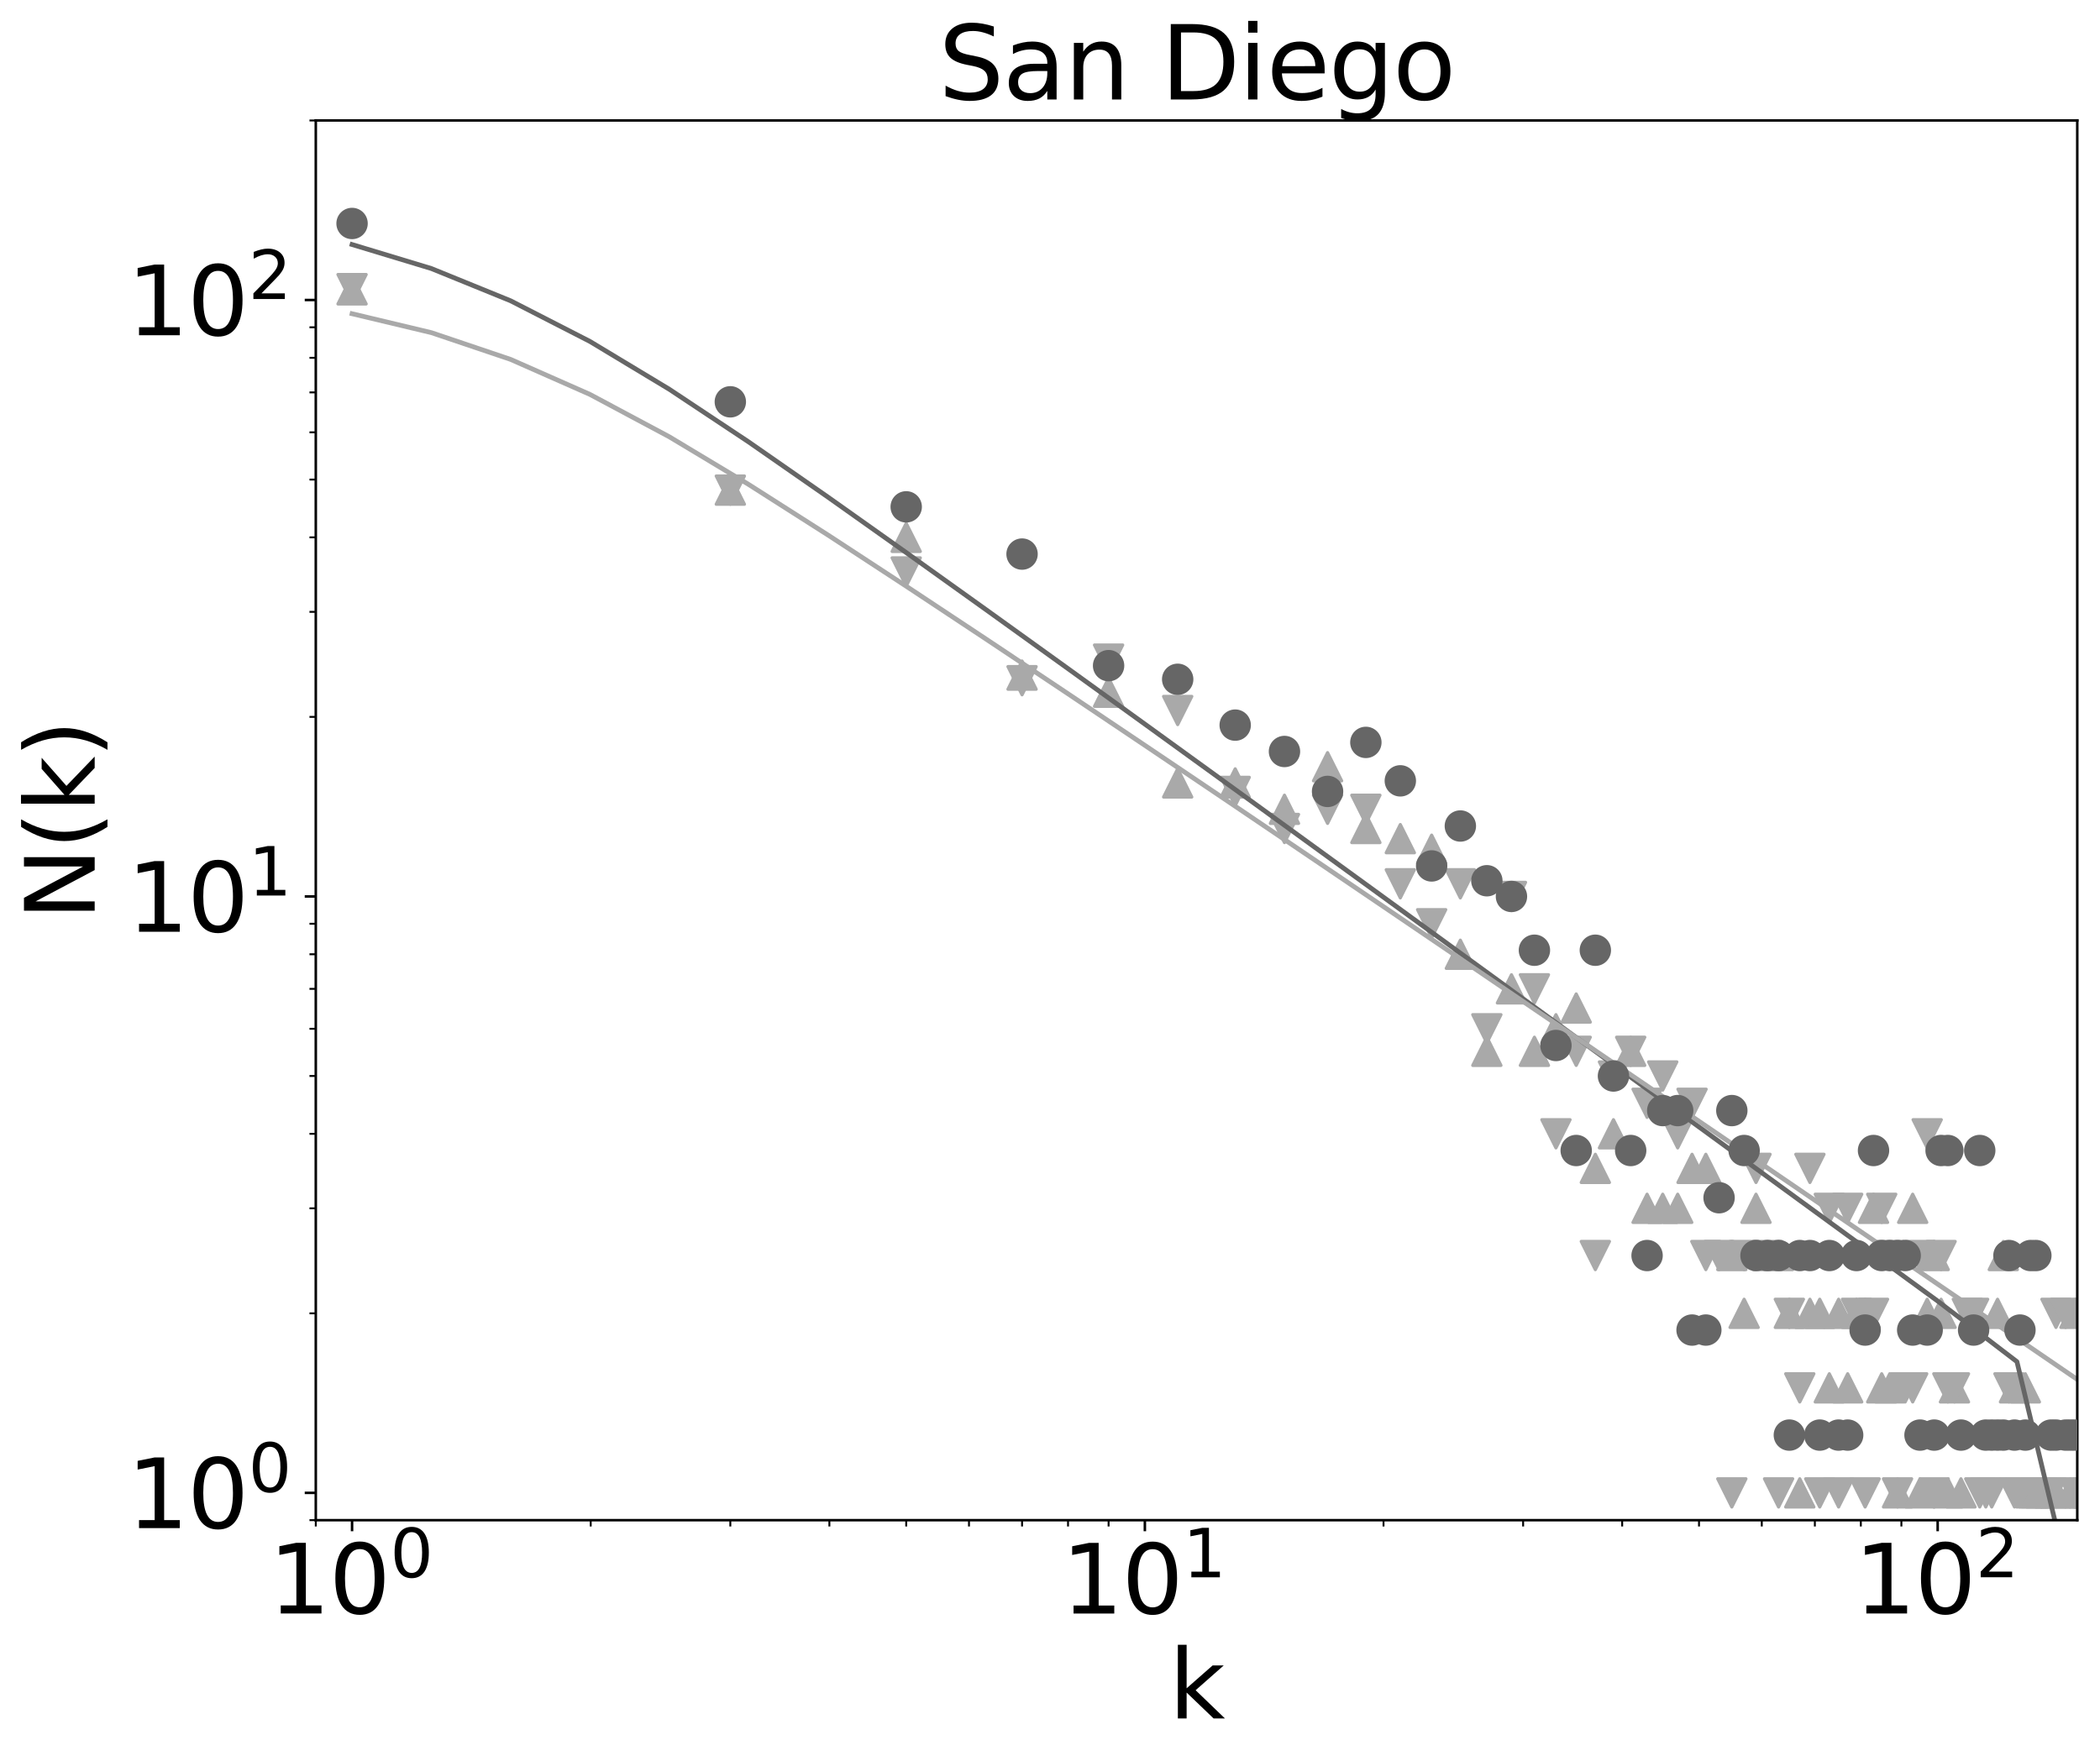 <?xml version="1.0" encoding="utf-8" standalone="no"?>
<!DOCTYPE svg PUBLIC "-//W3C//DTD SVG 1.1//EN"
  "http://www.w3.org/Graphics/SVG/1.1/DTD/svg11.dtd">
<svg xmlns:xlink="http://www.w3.org/1999/xlink" width="665.234pt" height="557.959pt" viewBox="0 0 665.234 557.959" xmlns="http://www.w3.org/2000/svg" version="1.1">
 <defs>
  <style type="text/css">*{stroke-linejoin: round; stroke-linecap: butt}</style>
 </defs>
 <g id="figure_1">
  <g id="patch_1">
   <path d="M 0 557.959 
L 665.234 557.959 
L 665.234 0 
L 0 0 
z
" style="fill: #ffffff"/>
  </g>
  <g id="axes_1">
   <g id="patch_2">
    <path d="M 100.034 481.69 
L 658.034 481.69 
L 658.034 38.17 
L 100.034 38.17 
z
" style="fill: #ffffff"/>
   </g>
   <g id="PathCollection_1">
    <defs>
     <path id="m71d9a2b98c" d="M 0 -4.472 
L -4.472 4.472 
L 4.472 4.472 
z
" style="stroke: #a9a9a9"/>
    </defs>
    <g clip-path="url(#pffb341429b)">
     <use xlink:href="#m71d9a2b98c" x="111.526" y="91.843" style="fill: #a9a9a9; stroke: #a9a9a9"/>
     <use xlink:href="#m71d9a2b98c" x="231.351" y="155.304" style="fill: #a9a9a9; stroke: #a9a9a9"/>
     <use xlink:href="#m71d9a2b98c" x="287.067" y="170.269" style="fill: #a9a9a9; stroke: #a9a9a9"/>
     <use xlink:href="#m71d9a2b98c" x="323.766" y="213.924" style="fill: #a9a9a9; stroke: #a9a9a9"/>
     <use xlink:href="#m71d9a2b98c" x="351.177" y="219.337" style="fill: #a9a9a9; stroke: #a9a9a9"/>
     <use xlink:href="#m71d9a2b98c" x="373.064" y="248.081" style="fill: #a9a9a9; stroke: #a9a9a9"/>
     <use xlink:href="#m71d9a2b98c" x="391.284" y="248.081" style="fill: #a9a9a9; stroke: #a9a9a9"/>
     <use xlink:href="#m71d9a2b98c" x="406.892" y="256.435" style="fill: #a9a9a9; stroke: #a9a9a9"/>
     <use xlink:href="#m71d9a2b98c" x="420.544" y="242.95" style="fill: #a9a9a9; stroke: #a9a9a9"/>
     <use xlink:href="#m71d9a2b98c" x="432.675" y="262.518" style="fill: #a9a9a9; stroke: #a9a9a9"/>
     <use xlink:href="#m71d9a2b98c" x="443.591" y="265.737" style="fill: #a9a9a9; stroke: #a9a9a9"/>
     <use xlink:href="#m71d9a2b98c" x="453.513" y="269.088" style="fill: #a9a9a9; stroke: #a9a9a9"/>
     <use xlink:href="#m71d9a2b98c" x="462.608" y="302.367" style="fill: #a9a9a9; stroke: #a9a9a9"/>
     <use xlink:href="#m71d9a2b98c" x="471.002" y="333.121" style="fill: #a9a9a9; stroke: #a9a9a9"/>
     <use xlink:href="#m71d9a2b98c" x="478.796" y="313.327" style="fill: #a9a9a9; stroke: #a9a9a9"/>
     <use xlink:href="#m71d9a2b98c" x="486.07" y="333.121" style="fill: #a9a9a9; stroke: #a9a9a9"/>
     <use xlink:href="#m71d9a2b98c" x="492.889" y="325.979" style="fill: #a9a9a9; stroke: #a9a9a9"/>
     <use xlink:href="#m71d9a2b98c" x="499.307" y="319.41" style="fill: #a9a9a9; stroke: #a9a9a9"/>
     <use xlink:href="#m71d9a2b98c" x="505.368" y="370.219" style="fill: #a9a9a9; stroke: #a9a9a9"/>
     <use xlink:href="#m71d9a2b98c" x="511.109" y="359.259" style="fill: #a9a9a9; stroke: #a9a9a9"/>
     <use xlink:href="#m71d9a2b98c" x="516.564" y="333.121" style="fill: #a9a9a9; stroke: #a9a9a9"/>
     <use xlink:href="#m71d9a2b98c" x="521.759" y="382.871" style="fill: #a9a9a9; stroke: #a9a9a9"/>
     <use xlink:href="#m71d9a2b98c" x="526.717" y="382.871" style="fill: #a9a9a9; stroke: #a9a9a9"/>
     <use xlink:href="#m71d9a2b98c" x="531.46" y="382.871" style="fill: #a9a9a9; stroke: #a9a9a9"/>
     <use xlink:href="#m71d9a2b98c" x="536.006" y="370.219" style="fill: #a9a9a9; stroke: #a9a9a9"/>
     <use xlink:href="#m71d9a2b98c" x="540.369" y="370.219" style="fill: #a9a9a9; stroke: #a9a9a9"/>
     <use xlink:href="#m71d9a2b98c" x="548.605" y="397.835" style="fill: #a9a9a9; stroke: #a9a9a9"/>
     <use xlink:href="#m71d9a2b98c" x="552.5" y="416.151" style="fill: #a9a9a9; stroke: #a9a9a9"/>
     <use xlink:href="#m71d9a2b98c" x="556.262" y="382.871" style="fill: #a9a9a9; stroke: #a9a9a9"/>
     <use xlink:href="#m71d9a2b98c" x="559.898" y="397.835" style="fill: #a9a9a9; stroke: #a9a9a9"/>
     <use xlink:href="#m71d9a2b98c" x="563.416" y="397.835" style="fill: #a9a9a9; stroke: #a9a9a9"/>
     <use xlink:href="#m71d9a2b98c" x="566.825" y="416.151" style="fill: #a9a9a9; stroke: #a9a9a9"/>
     <use xlink:href="#m71d9a2b98c" x="570.13" y="473.042" style="fill: #a9a9a9; stroke: #a9a9a9"/>
     <use xlink:href="#m71d9a2b98c" x="573.339" y="416.151" style="fill: #a9a9a9; stroke: #a9a9a9"/>
     <use xlink:href="#m71d9a2b98c" x="576.455" y="416.151" style="fill: #a9a9a9; stroke: #a9a9a9"/>
     <use xlink:href="#m71d9a2b98c" x="579.485" y="439.763" style="fill: #a9a9a9; stroke: #a9a9a9"/>
     <use xlink:href="#m71d9a2b98c" x="582.433" y="416.151" style="fill: #a9a9a9; stroke: #a9a9a9"/>
     <use xlink:href="#m71d9a2b98c" x="585.303" y="439.763" style="fill: #a9a9a9; stroke: #a9a9a9"/>
     <use xlink:href="#m71d9a2b98c" x="588.1" y="416.151" style="fill: #a9a9a9; stroke: #a9a9a9"/>
     <use xlink:href="#m71d9a2b98c" x="590.827" y="416.151" style="fill: #a9a9a9; stroke: #a9a9a9"/>
     <use xlink:href="#m71d9a2b98c" x="593.488" y="382.871" style="fill: #a9a9a9; stroke: #a9a9a9"/>
     <use xlink:href="#m71d9a2b98c" x="596.085" y="439.763" style="fill: #a9a9a9; stroke: #a9a9a9"/>
     <use xlink:href="#m71d9a2b98c" x="598.621" y="439.763" style="fill: #a9a9a9; stroke: #a9a9a9"/>
     <use xlink:href="#m71d9a2b98c" x="601.1" y="473.042" style="fill: #a9a9a9; stroke: #a9a9a9"/>
     <use xlink:href="#m71d9a2b98c" x="605.895" y="382.871" style="fill: #a9a9a9; stroke: #a9a9a9"/>
     <use xlink:href="#m71d9a2b98c" x="608.216" y="473.042" style="fill: #a9a9a9; stroke: #a9a9a9"/>
     <use xlink:href="#m71d9a2b98c" x="610.488" y="416.151" style="fill: #a9a9a9; stroke: #a9a9a9"/>
     <use xlink:href="#m71d9a2b98c" x="612.714" y="397.835" style="fill: #a9a9a9; stroke: #a9a9a9"/>
     <use xlink:href="#m71d9a2b98c" x="614.896" y="416.151" style="fill: #a9a9a9; stroke: #a9a9a9"/>
     <use xlink:href="#m71d9a2b98c" x="617.034" y="473.042" style="fill: #a9a9a9; stroke: #a9a9a9"/>
     <use xlink:href="#m71d9a2b98c" x="619.132" y="439.763" style="fill: #a9a9a9; stroke: #a9a9a9"/>
     <use xlink:href="#m71d9a2b98c" x="621.19" y="473.042" style="fill: #a9a9a9; stroke: #a9a9a9"/>
     <use xlink:href="#m71d9a2b98c" x="632.783" y="416.151" style="fill: #a9a9a9; stroke: #a9a9a9"/>
     <use xlink:href="#m71d9a2b98c" x="634.601" y="397.835" style="fill: #a9a9a9; stroke: #a9a9a9"/>
     <use xlink:href="#m71d9a2b98c" x="638.149" y="439.763" style="fill: #a9a9a9; stroke: #a9a9a9"/>
     <use xlink:href="#m71d9a2b98c" x="641.584" y="439.763" style="fill: #a9a9a9; stroke: #a9a9a9"/>
     <use xlink:href="#m71d9a2b98c" x="643.262" y="473.042" style="fill: #a9a9a9; stroke: #a9a9a9"/>
     <use xlink:href="#m71d9a2b98c" x="644.915" y="473.042" style="fill: #a9a9a9; stroke: #a9a9a9"/>
     <use xlink:href="#m71d9a2b98c" x="646.543" y="473.042" style="fill: #a9a9a9; stroke: #a9a9a9"/>
     <use xlink:href="#m71d9a2b98c" x="649.727" y="473.042" style="fill: #a9a9a9; stroke: #a9a9a9"/>
     <use xlink:href="#m71d9a2b98c" x="651.286" y="473.042" style="fill: #a9a9a9; stroke: #a9a9a9"/>
     <use xlink:href="#m71d9a2b98c" x="655.831" y="473.042" style="fill: #a9a9a9; stroke: #a9a9a9"/>
     <use xlink:href="#m71d9a2b98c" x="657.305" y="416.151" style="fill: #a9a9a9; stroke: #a9a9a9"/>
     <use xlink:href="#m71d9a2b98c" x="658.759" y="473.042" style="fill: #a9a9a9; stroke: #a9a9a9"/>
     <use xlink:href="#m71d9a2b98c" x="660.194" y="473.042" style="fill: #a9a9a9; stroke: #a9a9a9"/>
     <use xlink:href="#m71d9a2b98c" x="661.611" y="473.042" style="fill: #a9a9a9; stroke: #a9a9a9"/>
     <use xlink:href="#m71d9a2b98c" x="664.39" y="473.042" style="fill: #a9a9a9; stroke: #a9a9a9"/>
     <use xlink:href="#m71d9a2b98c" x="667.1" y="473.042" style="fill: #a9a9a9; stroke: #a9a9a9"/>
     <use xlink:href="#m71d9a2b98c" x="668.43" y="473.042" style="fill: #a9a9a9; stroke: #a9a9a9"/>
     <use xlink:href="#m71d9a2b98c" x="671.042" y="473.042" style="fill: #a9a9a9; stroke: #a9a9a9"/>
     <use xlink:href="#m71d9a2b98c" x="673.594" y="473.042" style="fill: #a9a9a9; stroke: #a9a9a9"/>
     <use xlink:href="#m71d9a2b98c" x="677.312" y="473.042" style="fill: #a9a9a9; stroke: #a9a9a9"/>
     <use xlink:href="#m71d9a2b98c" x="684.39" y="473.042" style="fill: #a9a9a9; stroke: #a9a9a9"/>
     <use xlink:href="#m71d9a2b98c" x="685.526" y="416.151" style="fill: #a9a9a9; stroke: #a9a9a9"/>
     <use xlink:href="#m71d9a2b98c" x="687.763" y="473.042" style="fill: #a9a9a9; stroke: #a9a9a9"/>
     <use xlink:href="#m71d9a2b98c" x="689.956" y="473.042" style="fill: #a9a9a9; stroke: #a9a9a9"/>
     <use xlink:href="#m71d9a2b98c" x="691.036" y="473.042" style="fill: #a9a9a9; stroke: #a9a9a9"/>
     <use xlink:href="#m71d9a2b98c" x="692.105" y="473.042" style="fill: #a9a9a9; stroke: #a9a9a9"/>
     <use xlink:href="#m71d9a2b98c" x="693.164" y="473.042" style="fill: #a9a9a9; stroke: #a9a9a9"/>
     <use xlink:href="#m71d9a2b98c" x="707.001" y="416.151" style="fill: #a9a9a9; stroke: #a9a9a9"/>
     <use xlink:href="#m71d9a2b98c" x="719.279" y="473.042" style="fill: #a9a9a9; stroke: #a9a9a9"/>
    </g>
   </g>
   <g id="PathCollection_2">
    <defs>
     <path id="m924d877a34" d="M -0 4.472 
L 4.472 -4.472 
L -4.472 -4.472 
z
" style="stroke: #a9a9a9"/>
    </defs>
    <g clip-path="url(#pffb341429b)">
     <use xlink:href="#m924d877a34" x="111.526" y="91.449" style="fill: #a9a9a9; stroke: #a9a9a9"/>
     <use xlink:href="#m924d877a34" x="231.351" y="155.304" style="fill: #a9a9a9; stroke: #a9a9a9"/>
     <use xlink:href="#m924d877a34" x="287.067" y="181.228" style="fill: #a9a9a9; stroke: #a9a9a9"/>
     <use xlink:href="#m924d877a34" x="323.766" y="215.689" style="fill: #a9a9a9; stroke: #a9a9a9"/>
     <use xlink:href="#m924d877a34" x="351.177" y="208.845" style="fill: #a9a9a9; stroke: #a9a9a9"/>
     <use xlink:href="#m924d877a34" x="373.064" y="225.134" style="fill: #a9a9a9; stroke: #a9a9a9"/>
     <use xlink:href="#m924d877a34" x="391.284" y="250.772" style="fill: #a9a9a9; stroke: #a9a9a9"/>
     <use xlink:href="#m924d877a34" x="406.892" y="262.518" style="fill: #a9a9a9; stroke: #a9a9a9"/>
     <use xlink:href="#m924d877a34" x="420.544" y="256.435" style="fill: #a9a9a9; stroke: #a9a9a9"/>
     <use xlink:href="#m924d877a34" x="432.675" y="256.435" style="fill: #a9a9a9; stroke: #a9a9a9"/>
     <use xlink:href="#m924d877a34" x="443.591" y="280.047" style="fill: #a9a9a9; stroke: #a9a9a9"/>
     <use xlink:href="#m924d877a34" x="453.513" y="292.7" style="fill: #a9a9a9; stroke: #a9a9a9"/>
     <use xlink:href="#m924d877a34" x="462.608" y="280.047" style="fill: #a9a9a9; stroke: #a9a9a9"/>
     <use xlink:href="#m924d877a34" x="471.002" y="325.979" style="fill: #a9a9a9; stroke: #a9a9a9"/>
     <use xlink:href="#m924d877a34" x="478.796" y="284.052" style="fill: #a9a9a9; stroke: #a9a9a9"/>
     <use xlink:href="#m924d877a34" x="486.07" y="313.327" style="fill: #a9a9a9; stroke: #a9a9a9"/>
     <use xlink:href="#m924d877a34" x="492.889" y="359.259" style="fill: #a9a9a9; stroke: #a9a9a9"/>
     <use xlink:href="#m924d877a34" x="499.307" y="333.121" style="fill: #a9a9a9; stroke: #a9a9a9"/>
     <use xlink:href="#m924d877a34" x="505.368" y="397.835" style="fill: #a9a9a9; stroke: #a9a9a9"/>
     <use xlink:href="#m924d877a34" x="511.109" y="340.944" style="fill: #a9a9a9; stroke: #a9a9a9"/>
     <use xlink:href="#m924d877a34" x="516.564" y="333.121" style="fill: #a9a9a9; stroke: #a9a9a9"/>
     <use xlink:href="#m924d877a34" x="521.759" y="349.591" style="fill: #a9a9a9; stroke: #a9a9a9"/>
     <use xlink:href="#m924d877a34" x="526.717" y="340.944" style="fill: #a9a9a9; stroke: #a9a9a9"/>
     <use xlink:href="#m924d877a34" x="531.46" y="359.259" style="fill: #a9a9a9; stroke: #a9a9a9"/>
     <use xlink:href="#m924d877a34" x="536.006" y="349.591" style="fill: #a9a9a9; stroke: #a9a9a9"/>
     <use xlink:href="#m924d877a34" x="540.369" y="397.835" style="fill: #a9a9a9; stroke: #a9a9a9"/>
     <use xlink:href="#m924d877a34" x="544.564" y="397.835" style="fill: #a9a9a9; stroke: #a9a9a9"/>
     <use xlink:href="#m924d877a34" x="548.605" y="473.042" style="fill: #a9a9a9; stroke: #a9a9a9"/>
     <use xlink:href="#m924d877a34" x="552.5" y="397.835" style="fill: #a9a9a9; stroke: #a9a9a9"/>
     <use xlink:href="#m924d877a34" x="556.262" y="370.219" style="fill: #a9a9a9; stroke: #a9a9a9"/>
     <use xlink:href="#m924d877a34" x="559.898" y="397.835" style="fill: #a9a9a9; stroke: #a9a9a9"/>
     <use xlink:href="#m924d877a34" x="563.416" y="473.042" style="fill: #a9a9a9; stroke: #a9a9a9"/>
     <use xlink:href="#m924d877a34" x="566.825" y="416.151" style="fill: #a9a9a9; stroke: #a9a9a9"/>
     <use xlink:href="#m924d877a34" x="570.13" y="439.763" style="fill: #a9a9a9; stroke: #a9a9a9"/>
     <use xlink:href="#m924d877a34" x="573.339" y="370.219" style="fill: #a9a9a9; stroke: #a9a9a9"/>
     <use xlink:href="#m924d877a34" x="576.455" y="473.042" style="fill: #a9a9a9; stroke: #a9a9a9"/>
     <use xlink:href="#m924d877a34" x="579.485" y="382.871" style="fill: #a9a9a9; stroke: #a9a9a9"/>
     <use xlink:href="#m924d877a34" x="582.433" y="473.042" style="fill: #a9a9a9; stroke: #a9a9a9"/>
     <use xlink:href="#m924d877a34" x="585.303" y="382.871" style="fill: #a9a9a9; stroke: #a9a9a9"/>
     <use xlink:href="#m924d877a34" x="588.1" y="416.151" style="fill: #a9a9a9; stroke: #a9a9a9"/>
     <use xlink:href="#m924d877a34" x="590.827" y="473.042" style="fill: #a9a9a9; stroke: #a9a9a9"/>
     <use xlink:href="#m924d877a34" x="593.488" y="416.151" style="fill: #a9a9a9; stroke: #a9a9a9"/>
     <use xlink:href="#m924d877a34" x="596.085" y="382.871" style="fill: #a9a9a9; stroke: #a9a9a9"/>
     <use xlink:href="#m924d877a34" x="598.621" y="397.835" style="fill: #a9a9a9; stroke: #a9a9a9"/>
     <use xlink:href="#m924d877a34" x="601.1" y="473.042" style="fill: #a9a9a9; stroke: #a9a9a9"/>
     <use xlink:href="#m924d877a34" x="603.524" y="439.763" style="fill: #a9a9a9; stroke: #a9a9a9"/>
     <use xlink:href="#m924d877a34" x="605.895" y="439.763" style="fill: #a9a9a9; stroke: #a9a9a9"/>
     <use xlink:href="#m924d877a34" x="608.216" y="397.835" style="fill: #a9a9a9; stroke: #a9a9a9"/>
     <use xlink:href="#m924d877a34" x="610.488" y="359.259" style="fill: #a9a9a9; stroke: #a9a9a9"/>
     <use xlink:href="#m924d877a34" x="612.714" y="473.042" style="fill: #a9a9a9; stroke: #a9a9a9"/>
     <use xlink:href="#m924d877a34" x="614.896" y="397.835" style="fill: #a9a9a9; stroke: #a9a9a9"/>
     <use xlink:href="#m924d877a34" x="617.034" y="439.763" style="fill: #a9a9a9; stroke: #a9a9a9"/>
     <use xlink:href="#m924d877a34" x="619.132" y="439.763" style="fill: #a9a9a9; stroke: #a9a9a9"/>
     <use xlink:href="#m924d877a34" x="623.21" y="416.151" style="fill: #a9a9a9; stroke: #a9a9a9"/>
     <use xlink:href="#m924d877a34" x="625.193" y="416.151" style="fill: #a9a9a9; stroke: #a9a9a9"/>
     <use xlink:href="#m924d877a34" x="627.141" y="473.042" style="fill: #a9a9a9; stroke: #a9a9a9"/>
     <use xlink:href="#m924d877a34" x="629.054" y="473.042" style="fill: #a9a9a9; stroke: #a9a9a9"/>
     <use xlink:href="#m924d877a34" x="630.935" y="473.042" style="fill: #a9a9a9; stroke: #a9a9a9"/>
     <use xlink:href="#m924d877a34" x="636.389" y="439.763" style="fill: #a9a9a9; stroke: #a9a9a9"/>
     <use xlink:href="#m924d877a34" x="638.149" y="473.042" style="fill: #a9a9a9; stroke: #a9a9a9"/>
     <use xlink:href="#m924d877a34" x="639.88" y="473.042" style="fill: #a9a9a9; stroke: #a9a9a9"/>
     <use xlink:href="#m924d877a34" x="644.915" y="473.042" style="fill: #a9a9a9; stroke: #a9a9a9"/>
     <use xlink:href="#m924d877a34" x="646.543" y="473.042" style="fill: #a9a9a9; stroke: #a9a9a9"/>
     <use xlink:href="#m924d877a34" x="648.147" y="473.042" style="fill: #a9a9a9; stroke: #a9a9a9"/>
     <use xlink:href="#m924d877a34" x="649.727" y="473.042" style="fill: #a9a9a9; stroke: #a9a9a9"/>
     <use xlink:href="#m924d877a34" x="651.286" y="416.151" style="fill: #a9a9a9; stroke: #a9a9a9"/>
     <use xlink:href="#m924d877a34" x="654.337" y="416.151" style="fill: #a9a9a9; stroke: #a9a9a9"/>
     <use xlink:href="#m924d877a34" x="657.305" y="473.042" style="fill: #a9a9a9; stroke: #a9a9a9"/>
     <use xlink:href="#m924d877a34" x="661.611" y="473.042" style="fill: #a9a9a9; stroke: #a9a9a9"/>
     <use xlink:href="#m924d877a34" x="664.39" y="473.042" style="fill: #a9a9a9; stroke: #a9a9a9"/>
     <use xlink:href="#m924d877a34" x="665.753" y="473.042" style="fill: #a9a9a9; stroke: #a9a9a9"/>
     <use xlink:href="#m924d877a34" x="667.1" y="473.042" style="fill: #a9a9a9; stroke: #a9a9a9"/>
     <use xlink:href="#m924d877a34" x="669.744" y="473.042" style="fill: #a9a9a9; stroke: #a9a9a9"/>
     <use xlink:href="#m924d877a34" x="671.042" y="473.042" style="fill: #a9a9a9; stroke: #a9a9a9"/>
     <use xlink:href="#m924d877a34" x="677.312" y="473.042" style="fill: #a9a9a9; stroke: #a9a9a9"/>
     <use xlink:href="#m924d877a34" x="678.524" y="473.042" style="fill: #a9a9a9; stroke: #a9a9a9"/>
     <use xlink:href="#m924d877a34" x="684.39" y="473.042" style="fill: #a9a9a9; stroke: #a9a9a9"/>
     <use xlink:href="#m924d877a34" x="686.65" y="473.042" style="fill: #a9a9a9; stroke: #a9a9a9"/>
     <use xlink:href="#m924d877a34" x="688.865" y="473.042" style="fill: #a9a9a9; stroke: #a9a9a9"/>
     <use xlink:href="#m924d877a34" x="694.213" y="473.042" style="fill: #a9a9a9; stroke: #a9a9a9"/>
     <use xlink:href="#m924d877a34" x="706.069" y="473.042" style="fill: #a9a9a9; stroke: #a9a9a9"/>
     <use xlink:href="#m924d877a34" x="708.842" y="473.042" style="fill: #a9a9a9; stroke: #a9a9a9"/>
     <use xlink:href="#m924d877a34" x="721.739" y="473.042" style="fill: #a9a9a9; stroke: #a9a9a9"/>
     <use xlink:href="#m924d877a34" x="727.273" y="473.042" style="fill: #a9a9a9; stroke: #a9a9a9"/>
     <use xlink:href="#m924d877a34" x="728.804" y="473.042" style="fill: #a9a9a9; stroke: #a9a9a9"/>
    </g>
   </g>
   <g id="matplotlib.axis_1">
    <g id="xtick_1">
     <g id="line2d_1">
      <defs>
       <path id="m138dcf0bc8" d="M 0 0 
L 0 3.5 
" style="stroke: #000000; stroke-width: 0.8"/>
      </defs>
      <g>
       <use xlink:href="#m138dcf0bc8" x="111.526" y="481.69" style="stroke: #000000; stroke-width: 0.8"/>
      </g>
     </g>
     <g id="text_1">
      <!-- $\mathdefault{10^{0}}$ -->
      <g transform="translate(85.126 511.485) scale(0.3 -0.3)">
       <defs>
        <path id="DejaVuSans-31" d="M 794 531 
L 1825 531 
L 1825 4091 
L 703 3866 
L 703 4441 
L 1819 4666 
L 2450 4666 
L 2450 531 
L 3481 531 
L 3481 0 
L 794 0 
L 794 531 
z
" transform="scale(0.016)"/>
        <path id="DejaVuSans-30" d="M 2034 4250 
Q 1547 4250 1301 3770 
Q 1056 3291 1056 2328 
Q 1056 1369 1301 889 
Q 1547 409 2034 409 
Q 2525 409 2770 889 
Q 3016 1369 3016 2328 
Q 3016 3291 2770 3770 
Q 2525 4250 2034 4250 
z
M 2034 4750 
Q 2819 4750 3233 4129 
Q 3647 3509 3647 2328 
Q 3647 1150 3233 529 
Q 2819 -91 2034 -91 
Q 1250 -91 836 529 
Q 422 1150 422 2328 
Q 422 3509 836 4129 
Q 1250 4750 2034 4750 
z
" transform="scale(0.016)"/>
       </defs>
       <use xlink:href="#DejaVuSans-31" transform="translate(0 0.766)"/>
       <use xlink:href="#DejaVuSans-30" transform="translate(63.623 0.766)"/>
       <use xlink:href="#DejaVuSans-30" transform="translate(128.203 39.047) scale(0.7)"/>
      </g>
     </g>
    </g>
    <g id="xtick_2">
     <g id="line2d_2">
      <g>
       <use xlink:href="#m138dcf0bc8" x="362.668" y="481.69" style="stroke: #000000; stroke-width: 0.8"/>
      </g>
     </g>
     <g id="text_2">
      <!-- $\mathdefault{10^{1}}$ -->
      <g transform="translate(336.268 511.485) scale(0.3 -0.3)">
       <use xlink:href="#DejaVuSans-31" transform="translate(0 0.684)"/>
       <use xlink:href="#DejaVuSans-30" transform="translate(63.623 0.684)"/>
       <use xlink:href="#DejaVuSans-31" transform="translate(128.203 38.966) scale(0.7)"/>
      </g>
     </g>
    </g>
    <g id="xtick_3">
     <g id="line2d_3">
      <g>
       <use xlink:href="#m138dcf0bc8" x="613.81" y="481.69" style="stroke: #000000; stroke-width: 0.8"/>
      </g>
     </g>
     <g id="text_3">
      <!-- $\mathdefault{10^{2}}$ -->
      <g transform="translate(587.41 511.485) scale(0.3 -0.3)">
       <defs>
        <path id="DejaVuSans-32" d="M 1228 531 
L 3431 531 
L 3431 0 
L 469 0 
L 469 531 
Q 828 903 1448 1529 
Q 2069 2156 2228 2338 
Q 2531 2678 2651 2914 
Q 2772 3150 2772 3378 
Q 2772 3750 2511 3984 
Q 2250 4219 1831 4219 
Q 1534 4219 1204 4116 
Q 875 4013 500 3803 
L 500 4441 
Q 881 4594 1212 4672 
Q 1544 4750 1819 4750 
Q 2544 4750 2975 4387 
Q 3406 4025 3406 3419 
Q 3406 3131 3298 2873 
Q 3191 2616 2906 2266 
Q 2828 2175 2409 1742 
Q 1991 1309 1228 531 
z
" transform="scale(0.016)"/>
       </defs>
       <use xlink:href="#DejaVuSans-31" transform="translate(0 0.766)"/>
       <use xlink:href="#DejaVuSans-30" transform="translate(63.623 0.766)"/>
       <use xlink:href="#DejaVuSans-32" transform="translate(128.203 39.047) scale(0.7)"/>
      </g>
     </g>
    </g>
    <g id="xtick_4">
     <g id="line2d_4">
      <defs>
       <path id="md36dc8043f" d="M 0 0 
L 0 2 
" style="stroke: #000000; stroke-width: 0.6"/>
      </defs>
      <g>
       <use xlink:href="#md36dc8043f" x="100.034" y="481.69" style="stroke: #000000; stroke-width: 0.6"/>
      </g>
     </g>
    </g>
    <g id="xtick_5">
     <g id="line2d_5">
      <g>
       <use xlink:href="#md36dc8043f" x="187.127" y="481.69" style="stroke: #000000; stroke-width: 0.6"/>
      </g>
     </g>
    </g>
    <g id="xtick_6">
     <g id="line2d_6">
      <g>
       <use xlink:href="#md36dc8043f" x="231.351" y="481.69" style="stroke: #000000; stroke-width: 0.6"/>
      </g>
     </g>
    </g>
    <g id="xtick_7">
     <g id="line2d_7">
      <g>
       <use xlink:href="#md36dc8043f" x="262.729" y="481.69" style="stroke: #000000; stroke-width: 0.6"/>
      </g>
     </g>
    </g>
    <g id="xtick_8">
     <g id="line2d_8">
      <g>
       <use xlink:href="#md36dc8043f" x="287.067" y="481.69" style="stroke: #000000; stroke-width: 0.6"/>
      </g>
     </g>
    </g>
    <g id="xtick_9">
     <g id="line2d_9">
      <g>
       <use xlink:href="#md36dc8043f" x="306.953" y="481.69" style="stroke: #000000; stroke-width: 0.6"/>
      </g>
     </g>
    </g>
    <g id="xtick_10">
     <g id="line2d_10">
      <g>
       <use xlink:href="#md36dc8043f" x="323.766" y="481.69" style="stroke: #000000; stroke-width: 0.6"/>
      </g>
     </g>
    </g>
    <g id="xtick_11">
     <g id="line2d_11">
      <g>
       <use xlink:href="#md36dc8043f" x="338.33" y="481.69" style="stroke: #000000; stroke-width: 0.6"/>
      </g>
     </g>
    </g>
    <g id="xtick_12">
     <g id="line2d_12">
      <g>
       <use xlink:href="#md36dc8043f" x="351.177" y="481.69" style="stroke: #000000; stroke-width: 0.6"/>
      </g>
     </g>
    </g>
    <g id="xtick_13">
     <g id="line2d_13">
      <g>
       <use xlink:href="#md36dc8043f" x="438.27" y="481.69" style="stroke: #000000; stroke-width: 0.6"/>
      </g>
     </g>
    </g>
    <g id="xtick_14">
     <g id="line2d_14">
      <g>
       <use xlink:href="#md36dc8043f" x="482.494" y="481.69" style="stroke: #000000; stroke-width: 0.6"/>
      </g>
     </g>
    </g>
    <g id="xtick_15">
     <g id="line2d_15">
      <g>
       <use xlink:href="#md36dc8043f" x="513.871" y="481.69" style="stroke: #000000; stroke-width: 0.6"/>
      </g>
     </g>
    </g>
    <g id="xtick_16">
     <g id="line2d_16">
      <g>
       <use xlink:href="#md36dc8043f" x="538.209" y="481.69" style="stroke: #000000; stroke-width: 0.6"/>
      </g>
     </g>
    </g>
    <g id="xtick_17">
     <g id="line2d_17">
      <g>
       <use xlink:href="#md36dc8043f" x="558.095" y="481.69" style="stroke: #000000; stroke-width: 0.6"/>
      </g>
     </g>
    </g>
    <g id="xtick_18">
     <g id="line2d_18">
      <g>
       <use xlink:href="#md36dc8043f" x="574.908" y="481.69" style="stroke: #000000; stroke-width: 0.6"/>
      </g>
     </g>
    </g>
    <g id="xtick_19">
     <g id="line2d_19">
      <g>
       <use xlink:href="#md36dc8043f" x="589.472" y="481.69" style="stroke: #000000; stroke-width: 0.6"/>
      </g>
     </g>
    </g>
    <g id="xtick_20">
     <g id="line2d_20">
      <g>
       <use xlink:href="#md36dc8043f" x="602.319" y="481.69" style="stroke: #000000; stroke-width: 0.6"/>
      </g>
     </g>
    </g>
    <g id="text_4">
     <!-- $\mathrm{k}$ -->
     <g transform="translate(370.334 544.52) scale(0.3 -0.3)">
      <defs>
       <path id="DejaVuSans-6b" d="M 581 4863 
L 1159 4863 
L 1159 1991 
L 2875 3500 
L 3609 3500 
L 1753 1863 
L 3688 0 
L 2938 0 
L 1159 1709 
L 1159 0 
L 581 0 
L 581 4863 
z
" transform="scale(0.016)"/>
      </defs>
      <use xlink:href="#DejaVuSans-6b" transform="translate(0 0.016)"/>
     </g>
    </g>
   </g>
   <g id="matplotlib.axis_2">
    <g id="ytick_1">
     <g id="line2d_21">
      <defs>
       <path id="md87b08236d" d="M 0 0 
L -3.5 0 
" style="stroke: #000000; stroke-width: 0.8"/>
      </defs>
      <g>
       <use xlink:href="#md87b08236d" x="100.034" y="473.042" style="stroke: #000000; stroke-width: 0.8"/>
      </g>
     </g>
     <g id="text_5">
      <!-- $\mathdefault{10^{0}}$ -->
      <g transform="translate(40.234 484.44) scale(0.3 -0.3)">
       <use xlink:href="#DejaVuSans-31" transform="translate(0 0.766)"/>
       <use xlink:href="#DejaVuSans-30" transform="translate(63.623 0.766)"/>
       <use xlink:href="#DejaVuSans-30" transform="translate(128.203 39.047) scale(0.7)"/>
      </g>
     </g>
    </g>
    <g id="ytick_2">
     <g id="line2d_22">
      <g>
       <use xlink:href="#md87b08236d" x="100.034" y="284.052" style="stroke: #000000; stroke-width: 0.8"/>
      </g>
     </g>
     <g id="text_6">
      <!-- $\mathdefault{10^{1}}$ -->
      <g transform="translate(40.234 295.45) scale(0.3 -0.3)">
       <use xlink:href="#DejaVuSans-31" transform="translate(0 0.684)"/>
       <use xlink:href="#DejaVuSans-30" transform="translate(63.623 0.684)"/>
       <use xlink:href="#DejaVuSans-31" transform="translate(128.203 38.966) scale(0.7)"/>
      </g>
     </g>
    </g>
    <g id="ytick_3">
     <g id="line2d_23">
      <g>
       <use xlink:href="#md87b08236d" x="100.034" y="95.062" style="stroke: #000000; stroke-width: 0.8"/>
      </g>
     </g>
     <g id="text_7">
      <!-- $\mathdefault{10^{2}}$ -->
      <g transform="translate(40.234 106.459) scale(0.3 -0.3)">
       <use xlink:href="#DejaVuSans-31" transform="translate(0 0.766)"/>
       <use xlink:href="#DejaVuSans-30" transform="translate(63.623 0.766)"/>
       <use xlink:href="#DejaVuSans-32" transform="translate(128.203 39.047) scale(0.7)"/>
      </g>
     </g>
    </g>
    <g id="ytick_4">
     <g id="line2d_24">
      <defs>
       <path id="m056d974d95" d="M 0 0 
L -2 0 
" style="stroke: #000000; stroke-width: 0.6"/>
      </defs>
      <g>
       <use xlink:href="#m056d974d95" x="100.034" y="481.69" style="stroke: #000000; stroke-width: 0.6"/>
      </g>
     </g>
    </g>
    <g id="ytick_5">
     <g id="line2d_25">
      <g>
       <use xlink:href="#m056d974d95" x="100.034" y="416.151" style="stroke: #000000; stroke-width: 0.6"/>
      </g>
     </g>
    </g>
    <g id="ytick_6">
     <g id="line2d_26">
      <g>
       <use xlink:href="#m056d974d95" x="100.034" y="382.871" style="stroke: #000000; stroke-width: 0.6"/>
      </g>
     </g>
    </g>
    <g id="ytick_7">
     <g id="line2d_27">
      <g>
       <use xlink:href="#m056d974d95" x="100.034" y="359.259" style="stroke: #000000; stroke-width: 0.6"/>
      </g>
     </g>
    </g>
    <g id="ytick_8">
     <g id="line2d_28">
      <g>
       <use xlink:href="#m056d974d95" x="100.034" y="340.944" style="stroke: #000000; stroke-width: 0.6"/>
      </g>
     </g>
    </g>
    <g id="ytick_9">
     <g id="line2d_29">
      <g>
       <use xlink:href="#m056d974d95" x="100.034" y="325.979" style="stroke: #000000; stroke-width: 0.6"/>
      </g>
     </g>
    </g>
    <g id="ytick_10">
     <g id="line2d_30">
      <g>
       <use xlink:href="#m056d974d95" x="100.034" y="313.327" style="stroke: #000000; stroke-width: 0.6"/>
      </g>
     </g>
    </g>
    <g id="ytick_11">
     <g id="line2d_31">
      <g>
       <use xlink:href="#m056d974d95" x="100.034" y="302.367" style="stroke: #000000; stroke-width: 0.6"/>
      </g>
     </g>
    </g>
    <g id="ytick_12">
     <g id="line2d_32">
      <g>
       <use xlink:href="#m056d974d95" x="100.034" y="292.7" style="stroke: #000000; stroke-width: 0.6"/>
      </g>
     </g>
    </g>
    <g id="ytick_13">
     <g id="line2d_33">
      <g>
       <use xlink:href="#m056d974d95" x="100.034" y="227.16" style="stroke: #000000; stroke-width: 0.6"/>
      </g>
     </g>
    </g>
    <g id="ytick_14">
     <g id="line2d_34">
      <g>
       <use xlink:href="#m056d974d95" x="100.034" y="193.881" style="stroke: #000000; stroke-width: 0.6"/>
      </g>
     </g>
    </g>
    <g id="ytick_15">
     <g id="line2d_35">
      <g>
       <use xlink:href="#m056d974d95" x="100.034" y="170.269" style="stroke: #000000; stroke-width: 0.6"/>
      </g>
     </g>
    </g>
    <g id="ytick_16">
     <g id="line2d_36">
      <g>
       <use xlink:href="#m056d974d95" x="100.034" y="151.953" style="stroke: #000000; stroke-width: 0.6"/>
      </g>
     </g>
    </g>
    <g id="ytick_17">
     <g id="line2d_37">
      <g>
       <use xlink:href="#m056d974d95" x="100.034" y="136.989" style="stroke: #000000; stroke-width: 0.6"/>
      </g>
     </g>
    </g>
    <g id="ytick_18">
     <g id="line2d_38">
      <g>
       <use xlink:href="#m056d974d95" x="100.034" y="124.337" style="stroke: #000000; stroke-width: 0.6"/>
      </g>
     </g>
    </g>
    <g id="ytick_19">
     <g id="line2d_39">
      <g>
       <use xlink:href="#m056d974d95" x="100.034" y="113.377" style="stroke: #000000; stroke-width: 0.6"/>
      </g>
     </g>
    </g>
    <g id="ytick_20">
     <g id="line2d_40">
      <g>
       <use xlink:href="#m056d974d95" x="100.034" y="103.709" style="stroke: #000000; stroke-width: 0.6"/>
      </g>
     </g>
    </g>
    <g id="ytick_21">
     <g id="line2d_41">
      <g>
       <use xlink:href="#m056d974d95" x="100.034" y="38.17" style="stroke: #000000; stroke-width: 0.6"/>
      </g>
     </g>
    </g>
    <g id="text_8">
     <!-- $\mathrm{N}( \mathrm{k} )$ -->
     <g transform="translate(29.995 291.58) rotate(-90) scale(0.3 -0.3)">
      <defs>
       <path id="DejaVuSans-4e" d="M 628 4666 
L 1478 4666 
L 3547 763 
L 3547 4666 
L 4159 4666 
L 4159 0 
L 3309 0 
L 1241 3903 
L 1241 0 
L 628 0 
L 628 4666 
z
" transform="scale(0.016)"/>
       <path id="DejaVuSans-28" d="M 1984 4856 
Q 1566 4138 1362 3434 
Q 1159 2731 1159 2009 
Q 1159 1288 1364 580 
Q 1569 -128 1984 -844 
L 1484 -844 
Q 1016 -109 783 600 
Q 550 1309 550 2009 
Q 550 2706 781 3412 
Q 1013 4119 1484 4856 
L 1984 4856 
z
" transform="scale(0.016)"/>
       <path id="DejaVuSans-29" d="M 513 4856 
L 1013 4856 
Q 1481 4119 1714 3412 
Q 1947 2706 1947 2009 
Q 1947 1309 1714 600 
Q 1481 -109 1013 -844 
L 513 -844 
Q 928 -128 1133 580 
Q 1338 1288 1338 2009 
Q 1338 2731 1133 3434 
Q 928 4138 513 4856 
z
" transform="scale(0.016)"/>
      </defs>
      <use xlink:href="#DejaVuSans-4e" transform="translate(0 0.016)"/>
      <use xlink:href="#DejaVuSans-28" transform="translate(74.805 0.016)"/>
      <use xlink:href="#DejaVuSans-6b" transform="translate(113.818 0.016)"/>
      <use xlink:href="#DejaVuSans-29" transform="translate(171.729 0.016)"/>
     </g>
    </g>
   </g>
   <g id="line2d_42">
    <path d="M 111.526 77.482 
L 136.64 85.087 
L 161.754 95.31 
L 186.869 108.184 
L 211.983 123.321 
L 237.097 139.995 
L 262.211 157.466 
L 287.326 175.277 
L 312.44 193.247 
L 337.554 211.315 
L 362.668 229.45 
L 387.782 247.636 
L 412.897 265.858 
L 438.011 284.108 
L 463.125 302.38 
L 488.239 320.668 
L 513.354 338.969 
L 538.468 357.28 
L 563.582 375.598 
L 588.696 393.923 
L 613.81 412.253 
L 638.925 431.469 
L 664.039 536.686 
" clip-path="url(#pffb341429b)" style="fill: none; stroke: #666666; stroke-width: 1.5; stroke-linecap: square"/>
   </g>
   <g id="line2d_43">
    <path d="M 111.526 99.409 
L 136.64 105.403 
L 161.754 113.882 
L 186.869 124.97 
L 211.983 138.386 
L 237.097 153.472 
L 262.211 169.484 
L 287.326 185.917 
L 312.44 202.553 
L 337.554 219.318 
L 362.668 236.176 
L 387.782 253.105 
L 412.897 270.088 
L 438.011 287.112 
L 463.125 304.168 
L 488.239 321.25 
L 513.354 338.352 
L 538.468 355.469 
L 563.582 372.599 
L 588.696 389.739 
L 613.81 406.887 
L 638.925 424.042 
L 664.039 441.202 
" clip-path="url(#pffb341429b)" style="fill: none; stroke: #a9a9a9; stroke-width: 1.5; stroke-linecap: square"/>
   </g>
   <g id="patch_3">
    <path d="M 100.034 481.69 
L 100.034 38.17 
" style="fill: none; stroke: #000000; stroke-width: 0.8; stroke-linejoin: miter; stroke-linecap: square"/>
   </g>
   <g id="patch_4">
    <path d="M 658.034 481.69 
L 658.034 38.17 
" style="fill: none; stroke: #000000; stroke-width: 0.8; stroke-linejoin: miter; stroke-linecap: square"/>
   </g>
   <g id="patch_5">
    <path d="M 100.034 481.69 
L 658.034 481.69 
" style="fill: none; stroke: #000000; stroke-width: 0.8; stroke-linejoin: miter; stroke-linecap: square"/>
   </g>
   <g id="patch_6">
    <path d="M 100.034 38.17 
L 658.034 38.17 
" style="fill: none; stroke: #000000; stroke-width: 0.8; stroke-linejoin: miter; stroke-linecap: square"/>
   </g>
   <g id="text_9">
    <!-- San Diego -->
    <g transform="translate(297.289 31.515) scale(0.32 -0.32)">
     <defs>
      <path id="DejaVuSans-53" d="M 3425 4513 
L 3425 3897 
Q 3066 4069 2747 4153 
Q 2428 4238 2131 4238 
Q 1616 4238 1336 4038 
Q 1056 3838 1056 3469 
Q 1056 3159 1242 3001 
Q 1428 2844 1947 2747 
L 2328 2669 
Q 3034 2534 3370 2195 
Q 3706 1856 3706 1288 
Q 3706 609 3251 259 
Q 2797 -91 1919 -91 
Q 1588 -91 1214 -16 
Q 841 59 441 206 
L 441 856 
Q 825 641 1194 531 
Q 1563 422 1919 422 
Q 2459 422 2753 634 
Q 3047 847 3047 1241 
Q 3047 1584 2836 1778 
Q 2625 1972 2144 2069 
L 1759 2144 
Q 1053 2284 737 2584 
Q 422 2884 422 3419 
Q 422 4038 858 4394 
Q 1294 4750 2059 4750 
Q 2388 4750 2728 4690 
Q 3069 4631 3425 4513 
z
" transform="scale(0.016)"/>
      <path id="DejaVuSans-61" d="M 2194 1759 
Q 1497 1759 1228 1600 
Q 959 1441 959 1056 
Q 959 750 1161 570 
Q 1363 391 1709 391 
Q 2188 391 2477 730 
Q 2766 1069 2766 1631 
L 2766 1759 
L 2194 1759 
z
M 3341 1997 
L 3341 0 
L 2766 0 
L 2766 531 
Q 2569 213 2275 61 
Q 1981 -91 1556 -91 
Q 1019 -91 701 211 
Q 384 513 384 1019 
Q 384 1609 779 1909 
Q 1175 2209 1959 2209 
L 2766 2209 
L 2766 2266 
Q 2766 2663 2505 2880 
Q 2244 3097 1772 3097 
Q 1472 3097 1187 3025 
Q 903 2953 641 2809 
L 641 3341 
Q 956 3463 1253 3523 
Q 1550 3584 1831 3584 
Q 2591 3584 2966 3190 
Q 3341 2797 3341 1997 
z
" transform="scale(0.016)"/>
      <path id="DejaVuSans-6e" d="M 3513 2113 
L 3513 0 
L 2938 0 
L 2938 2094 
Q 2938 2591 2744 2837 
Q 2550 3084 2163 3084 
Q 1697 3084 1428 2787 
Q 1159 2491 1159 1978 
L 1159 0 
L 581 0 
L 581 3500 
L 1159 3500 
L 1159 2956 
Q 1366 3272 1645 3428 
Q 1925 3584 2291 3584 
Q 2894 3584 3203 3211 
Q 3513 2838 3513 2113 
z
" transform="scale(0.016)"/>
      <path id="DejaVuSans-20" transform="scale(0.016)"/>
      <path id="DejaVuSans-44" d="M 1259 4147 
L 1259 519 
L 2022 519 
Q 2988 519 3436 956 
Q 3884 1394 3884 2338 
Q 3884 3275 3436 3711 
Q 2988 4147 2022 4147 
L 1259 4147 
z
M 628 4666 
L 1925 4666 
Q 3281 4666 3915 4102 
Q 4550 3538 4550 2338 
Q 4550 1131 3912 565 
Q 3275 0 1925 0 
L 628 0 
L 628 4666 
z
" transform="scale(0.016)"/>
      <path id="DejaVuSans-69" d="M 603 3500 
L 1178 3500 
L 1178 0 
L 603 0 
L 603 3500 
z
M 603 4863 
L 1178 4863 
L 1178 4134 
L 603 4134 
L 603 4863 
z
" transform="scale(0.016)"/>
      <path id="DejaVuSans-65" d="M 3597 1894 
L 3597 1613 
L 953 1613 
Q 991 1019 1311 708 
Q 1631 397 2203 397 
Q 2534 397 2845 478 
Q 3156 559 3463 722 
L 3463 178 
Q 3153 47 2828 -22 
Q 2503 -91 2169 -91 
Q 1331 -91 842 396 
Q 353 884 353 1716 
Q 353 2575 817 3079 
Q 1281 3584 2069 3584 
Q 2775 3584 3186 3129 
Q 3597 2675 3597 1894 
z
M 3022 2063 
Q 3016 2534 2758 2815 
Q 2500 3097 2075 3097 
Q 1594 3097 1305 2825 
Q 1016 2553 972 2059 
L 3022 2063 
z
" transform="scale(0.016)"/>
      <path id="DejaVuSans-67" d="M 2906 1791 
Q 2906 2416 2648 2759 
Q 2391 3103 1925 3103 
Q 1463 3103 1205 2759 
Q 947 2416 947 1791 
Q 947 1169 1205 825 
Q 1463 481 1925 481 
Q 2391 481 2648 825 
Q 2906 1169 2906 1791 
z
M 3481 434 
Q 3481 -459 3084 -895 
Q 2688 -1331 1869 -1331 
Q 1566 -1331 1297 -1286 
Q 1028 -1241 775 -1147 
L 775 -588 
Q 1028 -725 1275 -790 
Q 1522 -856 1778 -856 
Q 2344 -856 2625 -561 
Q 2906 -266 2906 331 
L 2906 616 
Q 2728 306 2450 153 
Q 2172 0 1784 0 
Q 1141 0 747 490 
Q 353 981 353 1791 
Q 353 2603 747 3093 
Q 1141 3584 1784 3584 
Q 2172 3584 2450 3431 
Q 2728 3278 2906 2969 
L 2906 3500 
L 3481 3500 
L 3481 434 
z
" transform="scale(0.016)"/>
      <path id="DejaVuSans-6f" d="M 1959 3097 
Q 1497 3097 1228 2736 
Q 959 2375 959 1747 
Q 959 1119 1226 758 
Q 1494 397 1959 397 
Q 2419 397 2687 759 
Q 2956 1122 2956 1747 
Q 2956 2369 2687 2733 
Q 2419 3097 1959 3097 
z
M 1959 3584 
Q 2709 3584 3137 3096 
Q 3566 2609 3566 1747 
Q 3566 888 3137 398 
Q 2709 -91 1959 -91 
Q 1206 -91 779 398 
Q 353 888 353 1747 
Q 353 2609 779 3096 
Q 1206 3584 1959 3584 
z
" transform="scale(0.016)"/>
     </defs>
     <use xlink:href="#DejaVuSans-53"/>
     <use xlink:href="#DejaVuSans-61" transform="translate(63.477 0)"/>
     <use xlink:href="#DejaVuSans-6e" transform="translate(124.756 0)"/>
     <use xlink:href="#DejaVuSans-20" transform="translate(188.135 0)"/>
     <use xlink:href="#DejaVuSans-44" transform="translate(219.922 0)"/>
     <use xlink:href="#DejaVuSans-69" transform="translate(296.924 0)"/>
     <use xlink:href="#DejaVuSans-65" transform="translate(324.707 0)"/>
     <use xlink:href="#DejaVuSans-67" transform="translate(386.23 0)"/>
     <use xlink:href="#DejaVuSans-6f" transform="translate(449.707 0)"/>
    </g>
   </g>
   <g id="PathCollection_3">
    <defs>
     <path id="m85a07c0c50" d="M 0 4.472 
C 1.186 4.472 2.324 4.001 3.162 3.162 
C 4.001 2.324 4.472 1.186 4.472 0 
C 4.472 -1.186 4.001 -2.324 3.162 -3.162 
C 2.324 -4.001 1.186 -4.472 0 -4.472 
C -1.186 -4.472 -2.324 -4.001 -3.162 -3.162 
C -4.001 -2.324 -4.472 -1.186 -4.472 0 
C -4.472 1.186 -4.001 2.324 -3.162 3.162 
C -2.324 4.001 -1.186 4.472 0 4.472 
z
" style="stroke: #666666"/>
    </defs>
    <g clip-path="url(#pffb341429b)">
     <use xlink:href="#m85a07c0c50" x="111.526" y="70.811" style="fill: #666666; stroke: #666666"/>
     <use xlink:href="#m85a07c0c50" x="231.351" y="127.322" style="fill: #666666; stroke: #666666"/>
     <use xlink:href="#m85a07c0c50" x="287.067" y="160.601" style="fill: #666666; stroke: #666666"/>
     <use xlink:href="#m85a07c0c50" x="323.766" y="175.566" style="fill: #666666; stroke: #666666"/>
     <use xlink:href="#m85a07c0c50" x="351.177" y="210.923" style="fill: #666666; stroke: #666666"/>
     <use xlink:href="#m85a07c0c50" x="373.064" y="215.244" style="fill: #666666; stroke: #666666"/>
     <use xlink:href="#m85a07c0c50" x="391.284" y="229.766" style="fill: #666666; stroke: #666666"/>
     <use xlink:href="#m85a07c0c50" x="406.892" y="238.12" style="fill: #666666; stroke: #666666"/>
     <use xlink:href="#m85a07c0c50" x="420.544" y="250.772" style="fill: #666666; stroke: #666666"/>
     <use xlink:href="#m85a07c0c50" x="432.675" y="235.24" style="fill: #666666; stroke: #666666"/>
     <use xlink:href="#m85a07c0c50" x="443.591" y="247.422" style="fill: #666666; stroke: #666666"/>
     <use xlink:href="#m85a07c0c50" x="453.513" y="274.385" style="fill: #666666; stroke: #666666"/>
     <use xlink:href="#m85a07c0c50" x="462.608" y="261.732" style="fill: #666666; stroke: #666666"/>
     <use xlink:href="#m85a07c0c50" x="471.002" y="279.076" style="fill: #666666; stroke: #666666"/>
     <use xlink:href="#m85a07c0c50" x="478.796" y="284.052" style="fill: #666666; stroke: #666666"/>
     <use xlink:href="#m85a07c0c50" x="486.07" y="301.095" style="fill: #666666; stroke: #666666"/>
     <use xlink:href="#m85a07c0c50" x="492.889" y="331.276" style="fill: #666666; stroke: #666666"/>
     <use xlink:href="#m85a07c0c50" x="499.307" y="364.556" style="fill: #666666; stroke: #666666"/>
     <use xlink:href="#m85a07c0c50" x="505.368" y="301.095" style="fill: #666666; stroke: #666666"/>
     <use xlink:href="#m85a07c0c50" x="511.109" y="340.944" style="fill: #666666; stroke: #666666"/>
     <use xlink:href="#m85a07c0c50" x="516.564" y="364.556" style="fill: #666666; stroke: #666666"/>
     <use xlink:href="#m85a07c0c50" x="521.759" y="397.835" style="fill: #666666; stroke: #666666"/>
     <use xlink:href="#m85a07c0c50" x="526.717" y="351.904" style="fill: #666666; stroke: #666666"/>
     <use xlink:href="#m85a07c0c50" x="531.46" y="351.904" style="fill: #666666; stroke: #666666"/>
     <use xlink:href="#m85a07c0c50" x="536.006" y="421.448" style="fill: #666666; stroke: #666666"/>
     <use xlink:href="#m85a07c0c50" x="540.369" y="421.448" style="fill: #666666; stroke: #666666"/>
     <use xlink:href="#m85a07c0c50" x="544.564" y="379.52" style="fill: #666666; stroke: #666666"/>
     <use xlink:href="#m85a07c0c50" x="548.605" y="351.904" style="fill: #666666; stroke: #666666"/>
     <use xlink:href="#m85a07c0c50" x="552.5" y="364.556" style="fill: #666666; stroke: #666666"/>
     <use xlink:href="#m85a07c0c50" x="556.262" y="397.835" style="fill: #666666; stroke: #666666"/>
     <use xlink:href="#m85a07c0c50" x="559.898" y="397.835" style="fill: #666666; stroke: #666666"/>
     <use xlink:href="#m85a07c0c50" x="563.416" y="397.835" style="fill: #666666; stroke: #666666"/>
     <use xlink:href="#m85a07c0c50" x="566.825" y="454.727" style="fill: #666666; stroke: #666666"/>
     <use xlink:href="#m85a07c0c50" x="570.13" y="397.835" style="fill: #666666; stroke: #666666"/>
     <use xlink:href="#m85a07c0c50" x="573.339" y="397.835" style="fill: #666666; stroke: #666666"/>
     <use xlink:href="#m85a07c0c50" x="576.455" y="454.727" style="fill: #666666; stroke: #666666"/>
     <use xlink:href="#m85a07c0c50" x="579.485" y="397.835" style="fill: #666666; stroke: #666666"/>
     <use xlink:href="#m85a07c0c50" x="582.433" y="454.727" style="fill: #666666; stroke: #666666"/>
     <use xlink:href="#m85a07c0c50" x="585.303" y="454.727" style="fill: #666666; stroke: #666666"/>
     <use xlink:href="#m85a07c0c50" x="588.1" y="397.835" style="fill: #666666; stroke: #666666"/>
     <use xlink:href="#m85a07c0c50" x="590.827" y="421.448" style="fill: #666666; stroke: #666666"/>
     <use xlink:href="#m85a07c0c50" x="593.488" y="364.556" style="fill: #666666; stroke: #666666"/>
     <use xlink:href="#m85a07c0c50" x="596.085" y="397.835" style="fill: #666666; stroke: #666666"/>
     <use xlink:href="#m85a07c0c50" x="598.621" y="397.835" style="fill: #666666; stroke: #666666"/>
     <use xlink:href="#m85a07c0c50" x="601.1" y="397.835" style="fill: #666666; stroke: #666666"/>
     <use xlink:href="#m85a07c0c50" x="603.524" y="397.835" style="fill: #666666; stroke: #666666"/>
     <use xlink:href="#m85a07c0c50" x="605.895" y="421.448" style="fill: #666666; stroke: #666666"/>
     <use xlink:href="#m85a07c0c50" x="608.216" y="454.727" style="fill: #666666; stroke: #666666"/>
     <use xlink:href="#m85a07c0c50" x="610.488" y="421.448" style="fill: #666666; stroke: #666666"/>
     <use xlink:href="#m85a07c0c50" x="612.714" y="454.727" style="fill: #666666; stroke: #666666"/>
     <use xlink:href="#m85a07c0c50" x="614.896" y="364.556" style="fill: #666666; stroke: #666666"/>
     <use xlink:href="#m85a07c0c50" x="617.034" y="364.556" style="fill: #666666; stroke: #666666"/>
     <use xlink:href="#m85a07c0c50" x="621.19" y="454.727" style="fill: #666666; stroke: #666666"/>
     <use xlink:href="#m85a07c0c50" x="625.193" y="421.448" style="fill: #666666; stroke: #666666"/>
     <use xlink:href="#m85a07c0c50" x="627.141" y="364.556" style="fill: #666666; stroke: #666666"/>
     <use xlink:href="#m85a07c0c50" x="629.054" y="454.727" style="fill: #666666; stroke: #666666"/>
     <use xlink:href="#m85a07c0c50" x="630.935" y="454.727" style="fill: #666666; stroke: #666666"/>
     <use xlink:href="#m85a07c0c50" x="632.783" y="454.727" style="fill: #666666; stroke: #666666"/>
     <use xlink:href="#m85a07c0c50" x="634.601" y="454.727" style="fill: #666666; stroke: #666666"/>
     <use xlink:href="#m85a07c0c50" x="636.389" y="397.835" style="fill: #666666; stroke: #666666"/>
     <use xlink:href="#m85a07c0c50" x="638.149" y="454.727" style="fill: #666666; stroke: #666666"/>
     <use xlink:href="#m85a07c0c50" x="639.88" y="421.448" style="fill: #666666; stroke: #666666"/>
     <use xlink:href="#m85a07c0c50" x="641.584" y="454.727" style="fill: #666666; stroke: #666666"/>
     <use xlink:href="#m85a07c0c50" x="643.262" y="397.835" style="fill: #666666; stroke: #666666"/>
     <use xlink:href="#m85a07c0c50" x="644.915" y="397.835" style="fill: #666666; stroke: #666666"/>
     <use xlink:href="#m85a07c0c50" x="649.727" y="454.727" style="fill: #666666; stroke: #666666"/>
     <use xlink:href="#m85a07c0c50" x="651.286" y="454.727" style="fill: #666666; stroke: #666666"/>
     <use xlink:href="#m85a07c0c50" x="654.337" y="454.727" style="fill: #666666; stroke: #666666"/>
     <use xlink:href="#m85a07c0c50" x="655.831" y="454.727" style="fill: #666666; stroke: #666666"/>
     <use xlink:href="#m85a07c0c50" x="657.305" y="454.727" style="fill: #666666; stroke: #666666"/>
     <use xlink:href="#m85a07c0c50" x="661.611" y="454.727" style="fill: #666666; stroke: #666666"/>
     <use xlink:href="#m85a07c0c50" x="663.009" y="454.727" style="fill: #666666; stroke: #666666"/>
     <use xlink:href="#m85a07c0c50" x="664.39" y="454.727" style="fill: #666666; stroke: #666666"/>
     <use xlink:href="#m85a07c0c50" x="669.744" y="454.727" style="fill: #666666; stroke: #666666"/>
     <use xlink:href="#m85a07c0c50" x="671.042" y="454.727" style="fill: #666666; stroke: #666666"/>
     <use xlink:href="#m85a07c0c50" x="674.848" y="454.727" style="fill: #666666; stroke: #666666"/>
     <use xlink:href="#m85a07c0c50" x="677.312" y="454.727" style="fill: #666666; stroke: #666666"/>
     <use xlink:href="#m85a07c0c50" x="680.909" y="454.727" style="fill: #666666; stroke: #666666"/>
     <use xlink:href="#m85a07c0c50" x="684.39" y="454.727" style="fill: #666666; stroke: #666666"/>
     <use xlink:href="#m85a07c0c50" x="688.865" y="454.727" style="fill: #666666; stroke: #666666"/>
     <use xlink:href="#m85a07c0c50" x="706.069" y="454.727" style="fill: #666666; stroke: #666666"/>
     <use xlink:href="#m85a07c0c50" x="707.926" y="454.727" style="fill: #666666; stroke: #666666"/>
     <use xlink:href="#m85a07c0c50" x="716.762" y="454.727" style="fill: #666666; stroke: #666666"/>
     <use xlink:href="#m85a07c0c50" x="720.105" y="454.727" style="fill: #666666; stroke: #666666"/>
    </g>
   </g>
  </g>
 </g>
 <defs>
  <clipPath id="pffb341429b">
   <rect x="100.034" y="38.17" width="558" height="443.52"/>
  </clipPath>
 </defs>
</svg>
